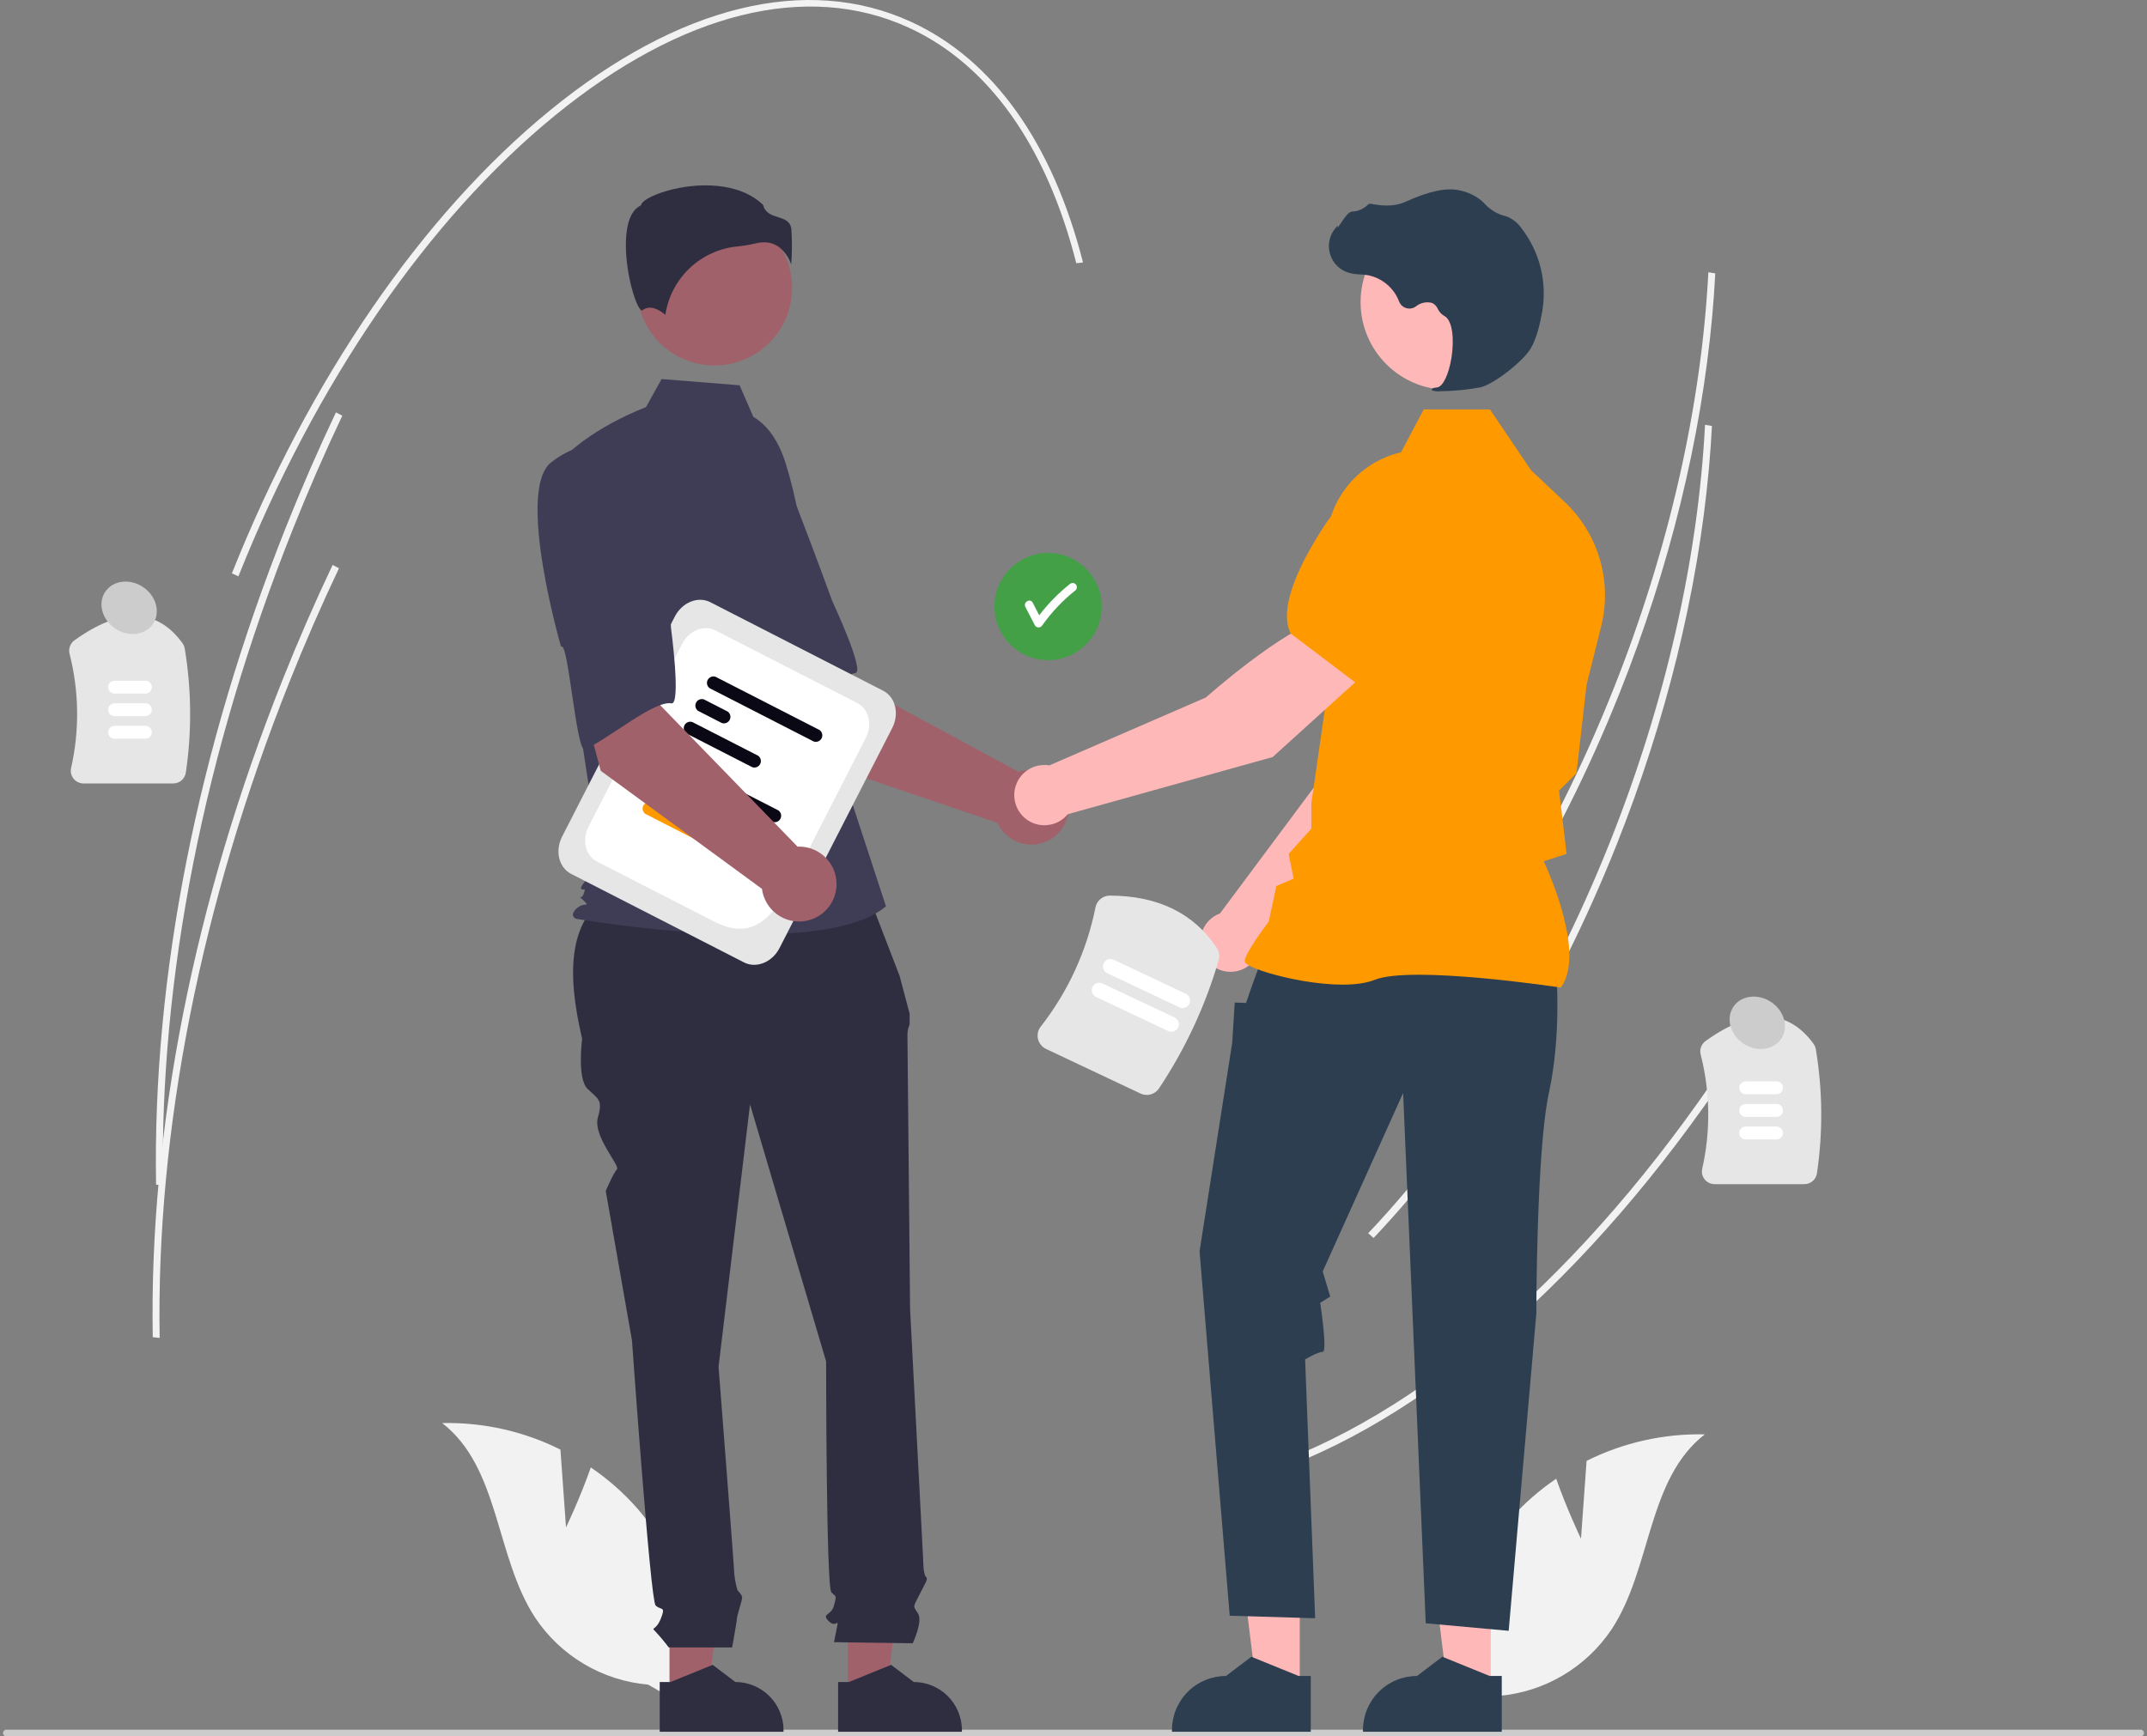 <svg width="356" height="288" viewBox="0 0 356 288" fill="none" xmlns="http://www.w3.org/2000/svg">
<rect x="0" y="0" width="356" height="288" fill="#808080" stroke="none"/>
<g clip-path="url(#clip0_74_6444)">
<path d="M283.905 52.46C282.061 72.784 276.807 94.215 268.568 114.892C258.379 140.463 244.458 162.985 228.309 180.025L227.413 179.243C243.483 162.286 257.341 139.863 267.488 114.398C276.658 91.386 282.112 67.438 283.268 45.154L284.413 45.346C284.292 47.7 284.122 50.071 283.905 52.46Z" fill="#F2F2F2"/>
<path d="M291.25 170.498C268.569 206.592 241.052 232.381 213.767 243.114L213.215 242.102C240.311 231.443 267.667 205.786 290.245 169.857L291.25 170.498Z" fill="#F2F2F2"/>
<path d="M283.355 77.764C281.51 98.088 276.257 119.519 268.017 140.196C257.828 165.767 243.907 188.29 227.758 205.329L226.862 204.547C242.932 187.59 256.79 165.167 266.937 139.702C276.107 116.69 281.561 92.742 282.717 70.459L283.862 70.65C283.741 73.004 283.572 75.375 283.355 77.764Z" fill="#F2F2F2"/>
<path d="M28.728 129.942H13.846C13.528 129.943 13.214 129.871 12.928 129.733C12.641 129.595 12.39 129.394 12.192 129.145C11.997 128.902 11.859 128.619 11.789 128.315C11.719 128.011 11.719 127.696 11.788 127.392C13.206 121.137 13.117 114.634 11.529 108.419C11.428 108.01 11.453 107.58 11.598 107.185C11.744 106.79 12.005 106.447 12.347 106.202C20 100.697 26.026 100.856 30.259 106.677C30.45 106.943 30.577 107.249 30.63 107.571C31.761 114.373 31.823 121.309 30.815 128.13C30.745 128.633 30.495 129.094 30.111 129.428C29.727 129.761 29.236 129.944 28.728 129.942Z" fill="#E6E6E6"/>
<path d="M24.114 115.035H18.995C18.712 115.035 18.441 114.923 18.24 114.723C18.04 114.523 17.928 114.251 17.928 113.968C17.928 113.685 18.04 113.413 18.24 113.213C18.441 113.013 18.712 112.9 18.995 112.9H24.114C24.397 112.901 24.668 113.013 24.868 113.214C25.067 113.414 25.18 113.685 25.18 113.968C25.18 114.251 25.067 114.522 24.868 114.722C24.668 114.922 24.397 115.035 24.114 115.035Z" fill="white"/>
<path d="M24.114 118.78H18.995C18.712 118.78 18.441 118.667 18.24 118.467C18.04 118.267 17.928 117.995 17.928 117.712C17.928 117.429 18.04 117.157 18.24 116.957C18.441 116.757 18.712 116.645 18.995 116.645H24.114C24.397 116.645 24.668 116.758 24.868 116.958C25.067 117.158 25.18 117.429 25.18 117.712C25.18 117.995 25.067 118.266 24.868 118.466C24.668 118.666 24.397 118.779 24.114 118.78Z" fill="white"/>
<path d="M24.114 122.524H18.995C18.712 122.524 18.441 122.412 18.24 122.211C18.04 122.011 17.928 121.74 17.928 121.457C17.928 121.173 18.04 120.902 18.24 120.702C18.441 120.501 18.712 120.389 18.995 120.389H24.114C24.397 120.389 24.668 120.502 24.868 120.702C25.067 120.903 25.18 121.174 25.18 121.457C25.18 121.739 25.067 122.011 24.868 122.211C24.668 122.411 24.397 122.524 24.114 122.524Z" fill="white"/>
<path d="M299.188 196.404H284.306C283.988 196.405 283.674 196.334 283.388 196.196C283.101 196.058 282.85 195.857 282.652 195.607C282.457 195.365 282.319 195.081 282.249 194.777C282.179 194.474 282.179 194.158 282.248 193.854C283.666 187.599 283.577 181.096 281.989 174.882C281.888 174.473 281.912 174.043 282.058 173.647C282.204 173.252 282.465 172.91 282.807 172.664C290.459 167.159 296.486 167.319 300.719 173.14C300.91 173.405 301.037 173.711 301.089 174.033C302.221 180.835 302.283 187.771 301.275 194.592C301.205 195.096 300.955 195.557 300.571 195.89C300.187 196.223 299.696 196.406 299.188 196.404Z" fill="#E6E6E6"/>
<path d="M294.574 181.498H289.455C289.172 181.497 288.901 181.384 288.701 181.184C288.502 180.984 288.39 180.713 288.39 180.43C288.39 180.147 288.502 179.876 288.701 179.676C288.901 179.476 289.172 179.363 289.455 179.362H294.574C294.857 179.362 295.129 179.475 295.329 179.675C295.529 179.875 295.642 180.147 295.642 180.43C295.642 180.713 295.529 180.985 295.329 181.185C295.129 181.385 294.857 181.498 294.574 181.498Z" fill="white"/>
<path d="M294.574 185.242H289.455C289.172 185.242 288.901 185.129 288.701 184.929C288.502 184.728 288.39 184.457 288.39 184.174C288.39 183.892 288.502 183.62 288.701 183.42C288.901 183.22 289.172 183.107 289.455 183.107H294.574C294.857 183.107 295.129 183.219 295.329 183.42C295.529 183.62 295.642 183.891 295.642 184.174C295.642 184.458 295.529 184.729 295.329 184.929C295.129 185.13 294.857 185.242 294.574 185.242Z" fill="white"/>
<path d="M294.574 188.986H289.455C289.172 188.986 288.901 188.873 288.701 188.673C288.502 188.473 288.39 188.202 288.39 187.919C288.39 187.636 288.502 187.365 288.701 187.165C288.901 186.964 289.172 186.852 289.455 186.851H294.574C294.857 186.851 295.129 186.964 295.329 187.164C295.529 187.364 295.642 187.636 295.642 187.919C295.642 188.202 295.529 188.474 295.329 188.674C295.129 188.874 294.857 188.986 294.574 188.986Z" fill="white"/>
<path d="M355.5 287.443C355.5 287.516 355.486 287.589 355.458 287.656C355.43 287.724 355.389 287.786 355.337 287.837C355.286 287.889 355.224 287.93 355.156 287.958C355.089 287.986 355.016 288 354.943 288H1.057C0.909 288 0.768 287.941 0.663 287.837C0.559 287.732 0.5 287.591 0.5 287.443C0.5 287.295 0.559 287.154 0.663 287.049C0.768 286.945 0.909 286.886 1.057 286.886H354.943C355.016 286.886 355.089 286.9 355.157 286.928C355.224 286.956 355.286 286.997 355.337 287.049C355.389 287.1 355.43 287.162 355.458 287.23C355.486 287.297 355.5 287.37 355.5 287.443Z" fill="#CCCCCC"/>
<path d="M93.853 253.341L92.925 240.429C86.845 237.388 80.115 235.879 73.319 236.031C82.88 243.423 82.114 258.196 88.735 268.307C90.824 271.445 93.593 274.072 96.835 275.994C100.077 277.916 103.71 279.083 107.465 279.41L115.422 283.988C116.332 277.971 115.927 271.828 114.235 265.983C112.543 260.137 109.605 254.728 105.621 250.127C103.361 247.569 100.788 245.305 97.962 243.39C96.223 248.384 93.853 253.341 93.853 253.341Z" fill="#F2F2F2"/>
<path d="M262.148 255.213L263.076 242.301C269.156 239.261 275.886 237.751 282.681 237.903C273.121 245.295 273.887 260.068 267.266 270.179C265.176 273.317 262.408 275.944 259.166 277.866C255.924 279.788 252.29 280.955 248.536 281.282L240.579 285.861C239.669 279.843 240.074 273.7 241.766 267.855C243.458 262.009 246.396 256.6 250.379 251.999C252.64 249.441 255.213 247.177 258.038 245.262C259.778 250.256 262.148 255.213 262.148 255.213Z" fill="#F2F2F2"/>
<path d="M173.789 109.495C178.699 109.495 182.68 105.514 182.68 100.603C182.68 95.691 178.699 91.71 173.789 91.71C168.879 91.71 164.898 95.691 164.898 100.603C164.898 105.514 168.879 109.495 173.789 109.495Z" fill="#43A047"/>
<path d="M178.353 96.896C178.219 96.769 178.041 96.698 177.856 96.698C177.672 96.698 177.494 96.769 177.36 96.896C175.474 98.401 173.779 100.132 172.315 102.051C171.956 101.355 171.596 100.659 171.237 99.964C170.822 99.161 169.61 99.87 170.025 100.672C170.55 101.69 171.076 102.708 171.602 103.725C171.665 103.829 171.754 103.915 171.861 103.974C171.967 104.034 172.086 104.065 172.208 104.065C172.33 104.065 172.449 104.034 172.555 103.974C172.662 103.915 172.751 103.829 172.814 103.725C174.374 101.527 176.239 99.562 178.353 97.889C178.483 97.757 178.557 97.579 178.557 97.393C178.557 97.207 178.483 97.028 178.353 96.896Z" fill="white"/>
<path d="M134.008 125.819L120.602 104.759L136.126 96.443L140.201 112.511L168.911 128.029C170.044 127.621 171.272 127.551 172.444 127.829C173.616 128.107 174.682 128.72 175.512 129.593C176.342 130.467 176.9 131.563 177.118 132.748C177.336 133.933 177.204 135.156 176.739 136.267C176.274 137.379 175.496 138.331 174.5 139.008C173.503 139.685 172.331 140.057 171.127 140.079C169.922 140.101 168.737 139.773 167.717 139.133C166.696 138.493 165.883 137.57 165.378 136.476L134.008 125.819Z" fill="#A0616A"/>
<path d="M110.806 79.5C106.593 85.686 121.563 108.174 121.563 108.174C122.293 106.601 129.264 124.259 130.432 123.216C133.75 120.251 138.945 111.994 141.833 111.625C143.484 111.415 138.003 99.7 138.003 99.7C138.003 99.7 135.498 92.783 132.098 83.947C131.184 81.431 129.648 79.187 127.633 77.425C125.618 75.662 123.19 74.438 120.575 73.867C120.575 73.867 115.018 73.314 110.806 79.5Z" fill="#3F3D56"/>
<path d="M111.012 281.056L117.379 281.056L120.408 256.491L111.011 256.491L111.012 281.056Z" fill="#A0616A"/>
<path d="M109.388 278.977L111.18 278.977L118.177 276.131L121.927 278.976H121.927C124.047 278.977 126.079 279.819 127.578 281.318C129.076 282.817 129.918 284.85 129.918 286.969V287.229L109.388 287.23L109.388 278.977Z" fill="#2F2E41"/>
<path d="M140.593 281.056L146.96 281.056L149.989 256.491L140.592 256.491L140.593 281.056Z" fill="#A0616A"/>
<path d="M138.968 278.977L140.76 278.977L147.757 276.131L151.507 278.976H151.507C153.627 278.977 155.659 279.819 157.158 281.318C158.656 282.817 159.498 284.85 159.498 286.969V287.229L138.968 287.23L138.968 278.977Z" fill="#2F2E41"/>
<path d="M143.348 146.756L101.934 147.792C94.068 152.065 93.949 161.314 96.526 172.295C96.526 172.295 95.656 178.822 97.396 180.562C99.136 182.303 100.006 182.303 99.136 185.349C98.266 188.394 102.862 193.369 102.304 193.928C101.746 194.486 100.441 197.532 100.441 197.532L104.791 222.334C104.791 222.334 107.836 265.411 108.706 266.281C109.576 267.151 110.446 266.281 109.576 268.456C108.706 270.632 107.836 269.762 108.706 270.632C109.477 271.463 110.203 272.335 110.881 273.243H121.398C121.398 273.243 122.191 268.892 122.191 268.456C122.191 268.021 123.061 265.411 123.061 264.976C123.061 264.54 122.292 263.771 122.292 263.771C122.027 262.887 121.847 261.979 121.756 261.059C121.756 260.189 119.146 226.685 119.146 226.685L124.366 183.173L136.982 225.815C136.982 225.815 136.982 263.235 137.852 264.105C138.722 264.976 138.722 264.54 138.287 266.281C137.852 268.021 136.111 267.586 137.416 268.892C138.722 270.197 139.157 268.021 138.722 270.197L138.287 272.373L151.337 272.559C151.337 272.559 153.077 268.892 152.207 267.586C151.337 266.281 151.389 266.637 152.45 264.501C153.512 262.365 153.947 261.93 153.512 261.495C153.077 261.059 153.077 258.745 153.077 258.745L150.902 217.112C150.902 217.112 150.467 173.165 150.467 171.86C150.434 171.188 150.558 170.518 150.828 169.902V168.13L149.162 161.852L143.348 146.756Z" fill="#2F2E41"/>
<path d="M118.47 60.619C125.577 60.619 131.338 54.856 131.338 47.748C131.338 40.639 125.577 34.877 118.47 34.877C111.364 34.877 105.603 40.639 105.603 47.748C105.603 54.856 111.364 60.619 118.47 60.619Z" fill="#A0616A"/>
<path d="M124.904 69.126C127.677 70.774 129.335 73.803 130.287 76.885C132.049 82.591 133.11 88.491 133.446 94.454L134.451 112.306L146.904 150.318C136.112 159.452 95.545 152.394 95.545 152.394C95.545 152.394 94.3 151.978 95.545 150.733C96.79 149.487 98.002 150.591 96.757 149.345C95.512 148.1 96.371 149.487 96.786 148.242C97.201 146.996 96.786 147.826 96.371 147.411C95.955 146.996 99.584 143.259 99.584 143.259L96.263 121.44L92.112 77.43C97.093 71.202 107.111 67.53 107.111 67.53L109.699 62.87L122.641 63.906L124.904 69.126Z" fill="#3F3D56"/>
<path d="M129.078 40.91C130.078 41.656 130.819 42.697 131.196 43.886C131.341 41.942 131.35 39.991 131.224 38.045C131.072 36.679 130.11 36.371 128.996 36.015C127.99 35.693 126.852 35.33 126.546 34.003C122.501 30.067 115.46 30.265 110.641 31.638C107.989 32.394 106.464 33.364 106.327 33.933L106.299 34.05L106.191 34.104C104.147 35.126 103.749 38.354 103.776 40.882C103.825 45.645 105.469 51.054 106.396 51.493C106.445 51.517 106.457 51.508 106.478 51.49C107.873 50.375 109.574 51.575 110.322 52.227C110.763 49.267 112.183 46.539 114.355 44.481C116.527 42.423 119.326 41.152 122.305 40.872C123.278 40.778 124.243 40.616 125.193 40.388C125.676 40.263 126.171 40.198 126.669 40.194C127.526 40.181 128.367 40.431 129.078 40.91Z" fill="#2F2E41"/>
<path d="M208.959 157.012L233.712 131.87L240.234 111.761L229.739 107.515C224.54 112.76 219.189 128.818 219.189 128.818L202.294 151.499C202.159 151.549 202.024 151.602 201.892 151.664C201.114 152.032 200.444 152.594 199.947 153.296C199.45 153.998 199.142 154.816 199.053 155.672C198.964 156.528 199.098 157.392 199.441 158.181C199.784 158.97 200.324 159.657 201.01 160.177C201.696 160.696 202.504 161.029 203.357 161.144C204.209 161.26 205.077 161.153 205.876 160.835C206.675 160.517 207.379 159.998 207.919 159.328C208.459 158.658 208.817 157.861 208.959 157.012Z" fill="#FFB8B8"/>
<path d="M226.876 109.815L240.148 113.655L240.197 113.646C245.076 112.698 248.935 104.589 251.313 97.953C252.095 95.764 252.017 93.36 251.095 91.226C250.173 89.093 248.476 87.389 246.346 86.459C244.77 85.784 243.037 85.563 241.342 85.822C239.647 86.08 238.059 86.808 236.756 87.922L230.138 93.621L226.876 109.815Z" fill="#FF9900"/>
<path d="M215.521 280.309L208.384 280.309L204.988 252.772L215.522 252.772L215.521 280.309Z" fill="#FFB8B8"/>
<path d="M217.342 277.978L215.333 277.978L207.489 274.788L203.286 277.978H203.285C200.909 277.978 198.631 278.922 196.951 280.602C195.271 282.283 194.327 284.562 194.327 286.938V287.229L217.342 287.23L217.342 277.978Z" fill="#2C3E50"/>
<path d="M247.191 280.309L240.053 280.309L236.658 252.772L247.193 252.772L247.191 280.309Z" fill="#FFB8B8"/>
<path d="M249.012 277.978L247.003 277.978L239.159 274.788L234.956 277.978H234.955C232.579 277.978 230.301 278.922 228.621 280.602C226.941 282.283 225.997 284.562 225.997 286.938V287.229L249.011 287.23L249.012 277.978Z" fill="#2C3E50"/>
<path d="M258.075 161.695C258.075 161.695 258.909 171.699 256.825 181.286C254.742 190.873 254.742 217.873 254.742 217.873L250.158 270.486L236.406 269.236L232.656 181.286L219.321 210.88L220.571 215.049L218.905 216.091C218.905 216.091 220.154 224.219 219.321 224.219C218.487 224.219 216.404 225.469 216.404 225.469L218.07 268.402L203.902 267.985L198.901 207.546L204.319 172.949L204.735 166.28L206.611 166.357L207.566 163.571L209.319 158.777L258.075 161.695Z" fill="#2C3E50"/>
<path d="M258.795 163.796L258.869 163.692C262.836 158.137 256.87 144.79 255.97 142.855L259.76 141.625L258.906 134.369L258.502 131.134L261.399 128.237L261.407 128.164L263.074 113.575L265.497 103.886C266.41 100.223 266.333 96.382 265.272 92.759C264.211 89.136 262.205 85.861 259.461 83.269L253.859 77.986L247.05 67.909H236.071L232.307 75.022C228.657 75.866 225.419 77.963 223.156 80.95C220.894 83.936 219.75 87.621 219.925 91.364L220.778 110.018L217.438 133.244L217.436 137.447L213.677 141.626L214.498 145.731L211.638 146.957L210.374 152.853C209.852 153.543 206.401 158.145 206.401 159.403C206.401 159.591 206.541 159.774 206.84 159.977C209.191 161.569 222.188 164.816 227.94 162.514C234.067 160.063 258.423 163.739 258.668 163.777L258.795 163.796Z" fill="#FF9900"/>
<path d="M240.143 64.657C248.174 64.657 254.684 58.145 254.684 50.112C254.684 42.08 248.174 35.568 240.143 35.568C232.113 35.568 225.603 42.08 225.603 50.112C225.603 58.145 232.113 64.657 240.143 64.657Z" fill="#FFB8B8"/>
<path d="M238.75 64.892C241.002 64.869 243.248 64.654 245.463 64.248C247.656 63.743 252.494 60.001 253.813 57.79C254.793 56.147 255.381 53.606 255.702 51.764C256.135 49.326 256.052 46.824 255.457 44.421C254.862 42.017 253.769 39.765 252.249 37.811C251.663 36.992 250.867 36.347 249.944 35.944C249.863 35.914 249.779 35.889 249.694 35.867C248.357 35.552 247.145 34.844 246.213 33.834C246.032 33.63 245.836 33.439 245.628 33.263C244.582 32.425 243.353 31.847 242.042 31.576C239.923 31.067 236.892 31.705 233.033 33.474C231.094 34.362 228.942 34.114 227.284 33.799C227.191 33.783 227.095 33.793 227.007 33.825C226.919 33.858 226.84 33.914 226.78 33.986C226.095 34.663 225.18 35.056 224.217 35.085C223.629 35.127 223.031 35.959 222.311 37.043C222.148 37.289 221.957 37.576 221.819 37.751L221.791 37.422L221.467 37.799C220.958 38.39 220.607 39.101 220.446 39.865C220.285 40.629 220.32 41.42 220.548 42.167C220.776 42.914 221.189 43.59 221.748 44.135C222.308 44.678 222.996 45.072 223.749 45.278C224.346 45.421 224.956 45.502 225.569 45.52C225.941 45.544 226.326 45.569 226.696 45.623C227.882 45.835 228.994 46.35 229.923 47.12C230.851 47.889 231.564 48.886 231.992 50.014C232.093 50.274 232.252 50.508 232.458 50.697C232.664 50.886 232.91 51.025 233.178 51.104C233.446 51.183 233.729 51.199 234.004 51.151C234.279 51.103 234.54 50.992 234.766 50.828C235.141 50.519 235.586 50.306 236.061 50.207C236.537 50.108 237.029 50.125 237.497 50.257C237.903 50.47 238.225 50.816 238.406 51.237C238.626 51.706 238.981 52.098 239.425 52.365C240.939 53.097 241.13 56.507 240.667 59.367C240.22 62.123 239.249 64.133 238.305 64.255C237.578 64.35 237.496 64.404 237.447 64.534L237.403 64.65L237.487 64.756C237.893 64.892 238.324 64.938 238.75 64.892Z" fill="#2C3E50"/>
<path d="M226.686 111.371L219.697 102.463C212.578 104.424 199.945 115.686 199.945 115.686L174.003 126.947C173.137 126.802 172.248 126.887 171.426 127.194C170.603 127.502 169.876 128.02 169.318 128.698C168.759 129.376 168.389 130.189 168.245 131.055C168.1 131.921 168.187 132.81 168.495 133.633C168.803 134.455 169.323 135.182 170.001 135.739C170.679 136.297 171.492 136.666 172.358 136.81C173.225 136.953 174.113 136.866 174.935 136.556C175.757 136.247 176.483 135.727 177.039 135.048L211.023 125.564L226.686 111.371Z" fill="#FFB8B8"/>
<path d="M225.011 113.407L236.04 101.11L236.652 92.397C236.766 90.686 236.399 88.978 235.593 87.464C234.787 85.951 233.574 84.693 232.091 83.833C230.073 82.681 227.692 82.338 225.431 82.874C223.17 83.41 221.196 84.785 219.91 86.721C216.013 92.596 211.821 100.538 213.978 105.016L214 105.061L225.011 113.407Z" fill="#FF9900"/>
<path d="M123.367 159.626L94.705 144.943C92.666 143.899 91.991 141.129 93.2 138.768L111.888 102.268C113.097 99.908 115.739 98.837 117.778 99.881L146.44 114.564C148.479 115.609 149.154 118.379 147.945 120.74L129.257 157.239C128.048 159.6 125.406 160.671 123.367 159.626Z" fill="#E6E6E6"/>
<path d="M118.47 152.877L98.996 142.901C97.087 141.922 96.454 139.328 97.586 137.117L113.112 106.794C114.244 104.583 116.719 103.58 118.628 104.558L142.148 116.607C144.058 117.585 144.69 120.18 143.558 122.39L135.124 138.864C130.081 148.712 126.975 157.234 118.47 152.877Z" fill="white"/>
<path d="M128.099 136.317L110.85 127.481C110.639 127.331 110.49 127.109 110.428 126.858C110.367 126.606 110.398 126.341 110.516 126.11C110.634 125.88 110.831 125.699 111.071 125.602C111.311 125.505 111.578 125.497 111.823 125.58L129.072 134.416C129.283 134.567 129.432 134.788 129.494 135.04C129.555 135.291 129.524 135.557 129.406 135.787C129.288 136.018 129.091 136.198 128.851 136.295C128.611 136.393 128.344 136.4 128.099 136.317Z" fill="#090814"/>
<path d="M112.864 133.252L108.927 131.236C108.716 131.085 108.567 130.864 108.505 130.613C108.444 130.361 108.475 130.096 108.593 129.865C108.711 129.634 108.908 129.454 109.148 129.357C109.388 129.26 109.655 129.252 109.9 129.335L113.837 131.352C114.048 131.502 114.197 131.723 114.259 131.975C114.32 132.226 114.289 132.492 114.171 132.722C114.053 132.953 113.856 133.133 113.616 133.231C113.376 133.328 113.109 133.336 112.864 133.252Z" fill="#FF9900"/>
<path d="M117.912 140.578L107.005 134.991C106.794 134.84 106.644 134.619 106.582 134.367C106.521 134.116 106.552 133.85 106.67 133.62C106.788 133.389 106.985 133.209 107.225 133.112C107.465 133.014 107.732 133.007 107.978 133.09L118.885 138.678C119.096 138.828 119.246 139.049 119.308 139.301C119.369 139.553 119.338 139.818 119.22 140.049C119.102 140.279 118.905 140.46 118.665 140.557C118.425 140.654 118.158 140.662 117.912 140.578Z" fill="#FF9900"/>
<path d="M134.924 122.986L117.675 114.15C117.465 114 117.315 113.779 117.253 113.527C117.192 113.275 117.223 113.01 117.341 112.779C117.459 112.549 117.656 112.369 117.896 112.271C118.136 112.174 118.403 112.166 118.649 112.25L135.897 121.086C136.108 121.236 136.258 121.457 136.319 121.709C136.38 121.96 136.349 122.226 136.231 122.456C136.113 122.687 135.916 122.867 135.676 122.964C135.436 123.062 135.169 123.069 134.924 122.986Z" fill="#090814"/>
<path d="M119.689 119.921L115.753 117.905C115.542 117.755 115.392 117.533 115.331 117.282C115.269 117.03 115.3 116.765 115.418 116.534C115.536 116.304 115.733 116.123 115.973 116.026C116.214 115.929 116.48 115.921 116.726 116.004L120.662 118.021C120.873 118.171 121.023 118.392 121.084 118.644C121.145 118.896 121.114 119.161 120.996 119.392C120.878 119.622 120.681 119.802 120.441 119.9C120.201 119.997 119.934 120.005 119.689 119.921Z" fill="#090814"/>
<path d="M124.738 127.248L113.831 121.66C113.62 121.509 113.47 121.288 113.409 121.037C113.347 120.785 113.378 120.52 113.497 120.289C113.615 120.058 113.812 119.878 114.052 119.781C114.292 119.684 114.559 119.676 114.804 119.759L125.712 125.347C125.923 125.497 126.072 125.719 126.134 125.97C126.195 126.222 126.164 126.487 126.046 126.718C125.928 126.948 125.731 127.129 125.491 127.226C125.251 127.323 124.984 127.331 124.738 127.248Z" fill="#090814"/>
<path d="M99.616 127.85L93.141 103.738L110.444 100.461L109.514 117.012L132.249 140.428C133.453 140.378 134.645 140.681 135.68 141.297C136.714 141.914 137.548 142.818 138.077 143.901C138.607 144.983 138.811 146.196 138.664 147.392C138.516 148.587 138.024 149.715 137.247 150.636C136.47 151.557 135.443 152.232 134.289 152.578C133.135 152.925 131.906 152.928 130.75 152.588C129.594 152.248 128.563 151.579 127.781 150.662C126.999 149.746 126.5 148.621 126.346 147.426L99.616 127.85Z" fill="#A0616A"/>
<path d="M91.37 76.703C85.496 81.341 93.035 107.283 93.035 107.283C94.202 106.002 95.559 124.938 96.985 124.293C101.04 122.461 108.471 116.142 111.336 116.657C112.975 116.951 111.258 104.132 111.258 104.132C111.258 104.132 110.943 96.781 110.349 87.332C110.231 84.657 109.438 82.056 108.045 79.77C106.651 77.485 104.702 75.589 102.379 74.26C102.379 74.26 97.243 72.064 91.37 76.703Z" fill="#3F3D56"/>
<path d="M189.098 181.369L173.457 173.981C173.123 173.824 172.828 173.593 172.596 173.306C172.363 173.019 172.199 172.683 172.115 172.323C172.03 171.971 172.026 171.604 172.103 171.25C172.18 170.896 172.336 170.565 172.56 170.28C177.091 164.488 180.202 157.715 181.644 150.503C181.753 149.951 182.05 149.454 182.484 149.096C182.919 148.738 183.464 148.543 184.027 148.542C192.004 148.569 197.966 151.483 201.746 157.2C201.945 157.498 202.077 157.835 202.133 158.189C202.189 158.543 202.166 158.904 202.068 159.248C199.879 166.795 196.548 173.962 192.191 180.501C191.868 180.995 191.376 181.355 190.808 181.515C190.239 181.675 189.632 181.623 189.098 181.369Z" fill="#E6E6E6"/>
<path d="M193.699 171.008L181.74 165.359C181.443 165.218 181.213 164.965 181.102 164.655C180.991 164.346 181.008 164.004 181.148 163.707C181.289 163.409 181.541 163.18 181.851 163.069C182.161 162.957 182.502 162.974 182.8 163.115L194.759 168.763C194.906 168.833 195.038 168.931 195.148 169.051C195.257 169.172 195.342 169.313 195.397 169.467C195.452 169.62 195.476 169.783 195.468 169.946C195.46 170.108 195.421 170.268 195.351 170.415C195.281 170.563 195.184 170.695 195.063 170.804C194.942 170.914 194.801 170.999 194.648 171.054C194.494 171.109 194.332 171.133 194.169 171.125C194.006 171.117 193.847 171.077 193.699 171.008Z" fill="white"/>
<path d="M195.558 167.072L183.599 161.423C183.301 161.283 183.072 161.03 182.96 160.72C182.849 160.41 182.866 160.069 183.006 159.771C183.147 159.474 183.4 159.244 183.71 159.133C184.019 159.022 184.361 159.039 184.658 159.179L196.617 164.828C196.915 164.968 197.144 165.221 197.255 165.531C197.366 165.841 197.35 166.182 197.209 166.48C197.069 166.778 196.816 167.007 196.506 167.118C196.197 167.229 195.855 167.213 195.558 167.072Z" fill="white"/>
<path d="M179.577 43.535L178.464 43.657C173.501 24.147 163.88 10.631 150.641 4.569C133.81 -3.137 112.999 2.038 92.04 19.139C70.975 36.328 52.327 63.478 39.531 95.591L38.451 95.096C51.303 62.844 70.047 35.562 91.23 18.278C112.52 0.906 133.756 -4.306 151.026 3.601C164.645 9.836 174.518 23.645 179.577 43.535Z" fill="#F2F2F2"/>
<path d="M56.759 68.945C53.848 75.079 51.079 81.434 48.529 87.834C33.855 124.661 26.418 162.271 27.026 196.6L25.879 196.477C25.271 162.021 32.729 124.281 47.449 87.34C50.006 80.922 52.783 74.549 55.703 68.397L56.759 68.945Z" fill="#F2F2F2"/>
<path d="M56.209 94.249C53.297 100.383 50.528 106.739 47.978 113.138C33.304 149.965 25.868 187.575 26.475 221.904L25.328 221.782C24.72 187.325 32.178 149.585 46.898 112.644C49.456 106.226 52.232 99.853 55.152 93.701L56.209 94.249Z" fill="#F2F2F2"/>
<path d="M25.383 103.452C26.651 101.545 25.901 98.817 23.707 97.357C21.514 95.898 18.708 96.259 17.44 98.165C16.172 100.072 16.923 102.8 19.116 104.26C21.31 105.72 24.116 105.358 25.383 103.452Z" fill="#CCCCCC"/>
<path d="M295.349 172.286C296.617 170.38 295.867 167.652 293.673 166.192C291.48 164.732 288.674 165.094 287.406 167C286.138 168.906 286.889 171.635 289.082 173.095C291.275 174.554 294.081 174.193 295.349 172.286Z" fill="#CCCCCC"/>
</g>
<defs>
<clipPath id="clip0_74_6444">
<rect width="355" height="288" fill="white" transform="translate(0.5)"/>
</clipPath>
</defs>
</svg>

